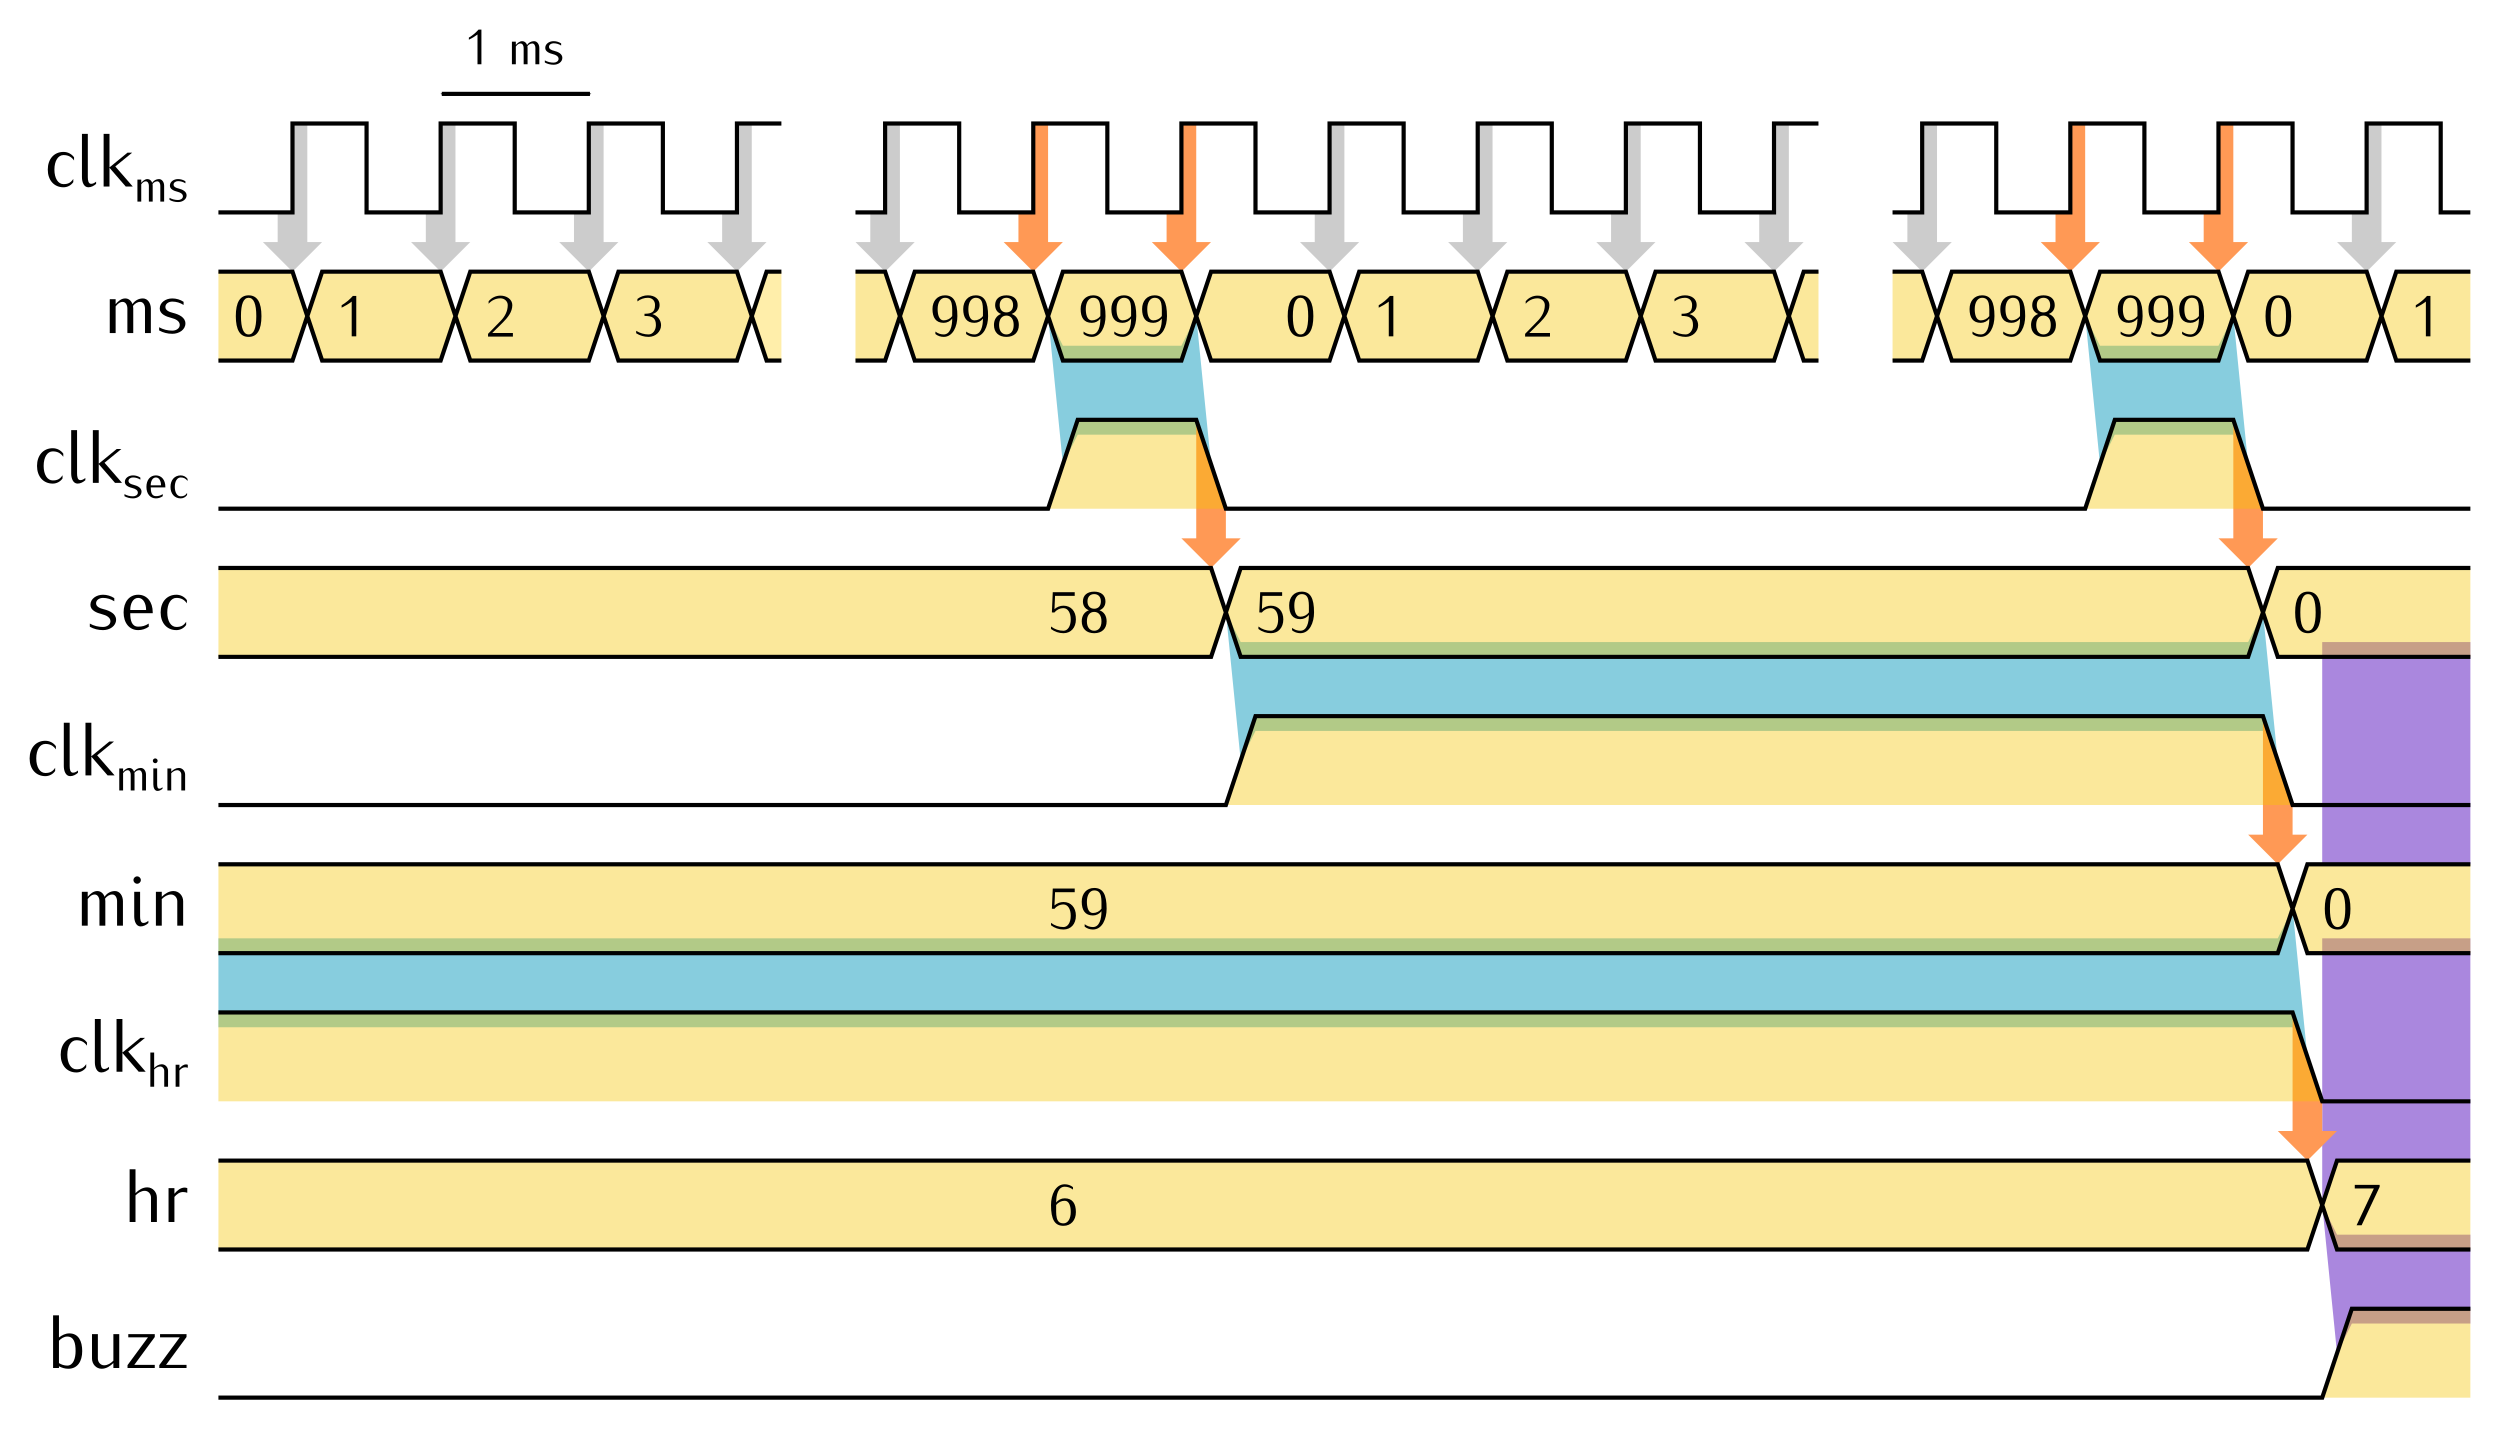 <?xml version="1.0" encoding="UTF-8" standalone="no"?>
<!-- Created with Inkscape (http://www.inkscape.org/) -->

<svg
   width="168.742mm"
   height="96.478mm"
   viewBox="0 0 597.906 341.851"
   id="svg10331"
   version="1.1"
   xmlns="http://www.w3.org/2000/svg"
   xmlns:svg="http://www.w3.org/2000/svg"
   xmlns:rdf="http://www.w3.org/1999/02/22-rdf-syntax-ns#"
   xmlns:cc="http://creativecommons.org/ns#"
   xmlns:dc="http://purl.org/dc/elements/1.1/">
  <defs
     id="defs10333">
    <marker
       style="overflow:visible"
       id="marker10185-38"
       refX="0"
       refY="0"
       orient="auto">
      <path
         transform="matrix(0.4,0,0,0.4,4,0)"
         style="fill-rule:evenodd;stroke:#000000;stroke-width:1pt;marker-start:none"
         d="M 0,0 5,-5 -12.5,0 5,5 Z"
         id="path10187-62" />
    </marker>
    <marker
       orient="auto"
       refY="0"
       refX="0"
       id="marker9715"
       style="overflow:visible">
      <path
         id="path9717"
         d="M 0,0 5,-5 -12.5,0 5,5 Z"
         style="fill-rule:evenodd;stroke:#000000;stroke-width:1pt;marker-start:none"
         transform="matrix(-0.4,0,0,-0.4,-4,0)" />
    </marker>
  </defs>
  <g
     id="layer1"
     transform="translate(-54.062,-80.303)">
    <g
       style="display:inline"
       transform="translate(-1984.252,7316.929)"
       id="g87252">
      <path
         style="fill:#87cdde;fill-opacity:1;stroke:none"
         d="m 2090.551,-7012.205 h 492.52 l 3.543,-7.087 3.543,35.433 -3.543,-7.087 h -496.063 z"
         id="path8375" />
      <path
         id="path8373"
         d="m 2335.039,-7083.071 h 240.945 l 3.543,-7.087 3.543,35.433 -3.543,-7.087 h -240.945 l -3.543,7.087 -3.543,-35.433 z"
         style="fill:#87cdde;fill-opacity:1;stroke:none" />
      <path
         id="path8371"
         d="m 2540.551,-7153.937 h 28.346 l 3.543,-7.087 3.543,35.433 -3.543,-7.087 h -28.346 l -3.543,7.087 -3.543,-35.433 z"
         style="fill:#87cdde;fill-opacity:1;stroke:none" />
      <path
         style="fill:#87cdde;fill-opacity:1;stroke:none"
         d="m 2292.52,-7153.937 h 28.346 l 3.543,-7.087 3.543,35.433 -3.543,-7.087 h -28.346 l -3.543,7.087 -3.543,-35.433 z"
         id="path39521" />
      <path
         style="fill:#aa87de;fill-opacity:1;stroke:none"
         d="m 2629.134,-7083.071 h -35.433 v 53.15 h 35.433 z"
         id="path8383" />
      <path
         id="path8381"
         d="m 2629.134,-7012.205 h -35.433 v 63.779 l 3.543,-10.63 31.89,1e-4 z"
         style="fill:#aa87de;fill-opacity:1;stroke:none" />
      <path
         id="path8369"
         d="m 2604.331,-7207.087 3.543,-1e-4 v 28.346 h 3.543 l -7.087,7.087 -7.087,-7.087 h 3.543 v -7.035 l 3.543,-0.051 z"
         style="fill:#cccccc;fill-opacity:1;stroke:none" />
      <path
         style="fill:#cccccc;fill-opacity:1;stroke:none"
         d="m 2356.299,-7207.087 3.543,-1e-4 v 28.346 h 3.543 l -7.087,7.087 -7.087,-7.087 h 3.543 v -7.035 l 3.543,-0.051 z"
         id="path8359" />
      <path
         id="path8361"
         d="m 2391.732,-7207.087 3.543,-1e-4 v 28.346 h 3.543 l -7.087,7.087 -7.087,-7.087 h 3.543 v -7.035 l 3.543,-0.051 z"
         style="fill:#cccccc;fill-opacity:1;stroke:none" />
      <path
         style="fill:#cccccc;fill-opacity:1;stroke:none"
         d="m 2427.166,-7207.087 3.543,-1e-4 v 28.346 h 3.543 l -7.087,7.087 -7.087,-7.087 h 3.543 v -7.035 l 3.543,-0.051 z"
         id="path8363" />
      <path
         id="path8365"
         d="m 2462.599,-7207.087 3.543,-1e-4 v 28.346 h 3.543 l -7.087,7.087 -7.087,-7.087 h 3.543 v -7.035 l 3.543,-0.051 z"
         style="fill:#cccccc;fill-opacity:1;stroke:none" />
      <path
         style="fill:#cccccc;fill-opacity:1;stroke:none"
         d="m 2498.032,-7207.087 3.543,-1e-4 v 28.346 h 3.543 l -7.087,7.087 -7.087,-7.087 h 3.543 v -7.035 l 3.543,-0.051 z"
         id="path8367" />
      <path
         id="path8349"
         d="m 2108.268,-7207.087 3.543,-1e-4 v 28.346 h 3.543 l -7.087,7.087 -7.087,-7.087 h 3.543 v -7.035 l 3.543,-0.051 z"
         style="fill:#cccccc;fill-opacity:1;stroke:none" />
      <path
         style="fill:#cccccc;fill-opacity:1;stroke:none"
         d="m 2143.701,-7207.087 3.543,-1e-4 v 28.346 h 3.543 l -7.087,7.087 -7.087,-7.087 h 3.543 v -7.035 l 3.543,-0.051 z"
         id="path8351" />
      <path
         id="path8353"
         d="m 2179.134,-7207.087 3.543,-1e-4 v 28.346 h 3.543 l -7.087,7.087 -7.087,-7.087 h 3.543 v -7.035 l 3.543,-0.051 z"
         style="fill:#cccccc;fill-opacity:1;stroke:none" />
      <path
         style="fill:#cccccc;fill-opacity:1;stroke:none"
         d="m 2214.567,-7207.087 3.543,-1e-4 v 28.346 h 3.543 l -7.087,7.087 -7.087,-7.087 h 3.543 v -7.035 l 3.543,-0.051 z"
         id="path8355" />
      <path
         id="path8357"
         d="m 2250,-7207.087 3.543,-1e-4 v 28.346 h 3.543 l -7.087,7.087 -7.087,-7.087 h 3.543 v -7.035 l 3.543,-0.051 z"
         style="fill:#cccccc;fill-opacity:1;stroke:none" />
      <path
         style="fill:#ff9955;fill-opacity:1;stroke:none"
         d="m 2568.898,-7207.087 3.543,-1e-4 v 28.346 h 3.543 l -7.087,7.087 -7.087,-7.087 h 3.543 v -7.035 l 3.543,-0.051 z"
         id="path8345" />
      <path
         id="path8347"
         d="m 2533.465,-7207.087 3.543,-1e-4 v 28.346 h 3.543 l -7.087,7.087 -7.087,-7.087 h 3.543 v -7.035 l 3.543,-0.051 z"
         style="fill:#ff9955;fill-opacity:1;stroke:none" />
      <path
         id="path8343"
         d="m 2320.866,-7207.087 3.543,-1e-4 v 28.346 h 3.543 l -7.087,7.087 -7.087,-7.087 h 3.543 v -7.035 l 3.543,-0.051 z"
         style="fill:#ff9955;fill-opacity:1;stroke:none" />
      <path
         style="fill:#aa87de;fill-opacity:1;stroke:none"
         d="m 2629.134,-6941.339 h -31.89 l -3.543,-7.087 3.543,35.433 3.543,-7.087 h 28.346 z"
         id="path8271" />
      <path
         id="path39545"
         d="m 2586.614,-6994.488 7.087,21.26 v 7.087 h 3.543 l -7.087,7.087 -7.087,-7.087 h 3.543 z"
         style="fill:#ff9955;fill-opacity:1;stroke:none" />
      <path
         style="fill:#ff9955;fill-opacity:1;stroke:none"
         d="m 2579.528,-7065.354 7.087,21.26 v 7.087 h 3.543 l -7.087,7.087 -7.087,-7.087 h 3.543 z"
         id="path39513" />
      <path
         id="path39535"
         d="m 2572.441,-7136.221 7.087,21.26 v 7.087 h 3.543 l -7.087,7.087 -7.087,-7.087 h 3.543 z"
         style="fill:#ff9955;fill-opacity:1;stroke:none" />
      <path
         style="fill:#ff9955;fill-opacity:1;stroke:none"
         d="m 2324.41,-7136.221 7.087,21.26 v 7.087 h 3.543 l -7.087,7.087 -7.087,-7.087 h 3.543 z"
         id="path48950" />
      <path
         style="fill:#ff9955;fill-opacity:1;stroke:none"
         d="m 2285.433,-7207.087 3.543,-1e-4 v 28.346 h 3.543 l -7.087,7.087 -7.087,-7.087 h 3.543 v -7.035 l 3.543,-0.051 z"
         id="path39523" />
      <path
         id="path87682"
         d="m 2090.551,-7044.095 h 240.945 l 7.087,-21.26 h 240.945 l 7.087,21.26 h 42.52"
         style="fill:#f5c500;fill-opacity:0.392;stroke:#000000;stroke-width:1px;stroke-linecap:butt;stroke-linejoin:miter;stroke-opacity:1" />
      <path
         id="path87766"
         d="m 2090.551,-6959.055 h 499.606 l 3.543,10.63 -3.543,10.63 h -499.606 l 1e-4,-10.63 z"
         style="fill:#f5c500;fill-opacity:0.392;stroke:none" />
      <path
         id="path87744"
         d="m 2090.551,-6994.488 h 496.063 l 3.543,10.63 3.543,10.63 h -503.15 l 1e-4,-10.63 z"
         style="fill:#f5c500;fill-opacity:0.392;stroke:none" />
      <path
         style="fill:#f5c500;fill-opacity:0.392;stroke:#000000;stroke-width:1px;stroke-linecap:butt;stroke-linejoin:miter;stroke-opacity:1"
         d="m 2090.551,-7114.961 h 198.425 l 7.087,-21.26 h 28.346 l 7.087,21.26 c 0,0 205.512,0 205.512,0 l 7.087,-21.26 h 28.346 l 7.087,21.26 h 49.606"
         id="path87123" />
      <path
         style="fill:#f5c500;fill-opacity:0.392;stroke:none"
         d="m 2090.551,-7100.787 h 237.402 l 3.543,10.63 -3.543,10.63 h -237.402 l 10e-5,-10.63 z"
         id="path87246" />
      <path
         id="path87248"
         d="m 2335.039,-7100.787 h 240.945 l 3.543,10.63 -3.543,10.63 h -240.945 l -3.543,-10.63 z"
         style="fill:#f5c500;fill-opacity:0.392;stroke:none" />
      <path
         style="fill:#f5c500;fill-opacity:0.392;stroke:none"
         d="m 2583.071,-7100.787 h 46.063 v 10.63 10.63 h -46.063 l -3.543,-10.63 z"
         id="path87250" />
      <path
         style="fill:#f5c500;fill-opacity:0.392;stroke:none"
         d="m 2090.551,2405.905 h 17.716 l 3.543,10.63 -3.543,10.63 h -17.716 v -10.63 z"
         id="path87210"
         transform="translate(0,-9577.559)" />
      <path
         id="path87212"
         d="m 2115.354,-7171.654 h 28.346 l 3.543,10.63 -3.543,10.63 h -28.346 l -3.543,-10.63 z"
         style="fill:#f5c500;fill-opacity:0.392;stroke:none" />
      <path
         style="fill:#f5c500;fill-opacity:0.392;stroke:none"
         d="m 2150.787,-7171.654 h 28.346 l 3.543,10.63 -3.543,10.63 h -28.346 l -3.543,-10.63 z"
         id="path87214" />
      <path
         id="path87216"
         d="m 2186.22,-7171.654 h 28.346 l 3.543,10.63 -3.543,10.63 h -28.346 l -3.543,-10.63 z"
         style="fill:#f5c500;fill-opacity:0.392;stroke:none" />
      <path
         style="fill:#f5c500;fill-opacity:0.392;stroke:none"
         d="M 2242.913,-7171.654 H 2250 l 3.543,10.63 -3.543,10.63 h -7.087 v -10.63 z"
         id="path87242" />
      <path
         id="path87244"
         d="m 2225.197,-7171.654 h -3.543 l -3.543,10.63 3.543,10.63 h 3.543 v -10.63 z"
         style="fill:#ffeeaa;stroke:none" />
      <path
         style="fill:#f5c500;fill-opacity:0.392;stroke:none"
         d="m 2257.087,-7171.654 h 28.346 l 3.543,10.63 -3.543,10.63 h -28.346 l -3.543,-10.63 z"
         id="path87218" />
      <path
         id="path87220"
         d="m 2292.52,-7171.654 h 28.346 l 3.543,10.63 -3.543,10.63 h -28.346 l -3.543,-10.63 z"
         style="fill:#f5c500;fill-opacity:0.392;stroke:none" />
      <path
         id="path87222"
         d="m 2327.953,-7171.654 h 28.346 l 3.543,10.63 -3.543,10.63 h -28.346 l -3.543,-10.63 z"
         style="fill:#f5c500;fill-opacity:0.392;stroke:none" />
      <path
         style="fill:#f5c500;fill-opacity:0.392;stroke:none"
         d="m 2363.386,-7171.654 h 28.346 l 3.543,10.63 -3.543,10.63 h -28.346 l -3.543,-10.63 z"
         id="path87224" />
      <path
         style="fill:#f5c500;fill-opacity:0.392;stroke:none"
         d="m 2398.819,-7171.654 h 28.346 l 3.543,10.63 -3.543,10.63 h -28.346 l -3.543,-10.63 z"
         id="path87226" />
      <path
         id="path87228"
         d="m 2434.252,-7171.654 h 28.346 l 3.543,10.63 -3.543,10.63 h -28.346 l -3.543,-10.63 z"
         style="fill:#f5c500;fill-opacity:0.392;stroke:none" />
      <path
         style="fill:#f5c500;fill-opacity:0.392;stroke:none"
         d="m 2490.945,-7171.654 h 7.087 l 3.543,10.63 -3.543,10.63 h -7.087 v -10.63 z"
         id="path87238" />
      <path
         id="path87240"
         d="m 2473.228,-7171.654 h -3.543 l -3.543,10.63 3.543,10.63 h 3.543 v -10.63 z"
         style="fill:#f5c500;fill-opacity:0.392;stroke:none" />
      <path
         id="path87230"
         d="m 2505.118,-7171.654 h 28.346 l 3.543,10.63 -3.543,10.63 h -28.346 l -3.543,-10.63 z"
         style="fill:#f5c500;fill-opacity:0.392;stroke:none" />
      <path
         style="fill:#f5c500;fill-opacity:0.392;stroke:none"
         d="m 2540.551,-7171.654 h 28.346 l 3.543,10.63 -3.543,10.63 h -28.346 l -3.543,-10.63 z"
         id="path87232" />
      <path
         style="fill:#f5c500;fill-opacity:0.392;stroke:none"
         d="m 2575.984,-7171.654 h 28.346 l 3.543,10.63 -3.543,10.63 h -28.346 l -3.543,-10.63 z"
         id="path87234" />
      <path
         id="path87236"
         d="m 2611.417,-7171.654 h 17.717 l -10e-5,10.63 10e-5,10.63 h -17.717 l -3.543,-10.63 z"
         style="fill:#f5c500;fill-opacity:0.392;stroke:none" />
      <path
         d="m 2090.551,-7185.827 h 17.716 v -21.26 h 17.716 v 21.26 h 17.717 v -21.26 h 17.716 v 21.26 h 17.716 v -21.26 h 17.716 v 21.26 h 17.717 v -21.26 h 10.63 m 17.716,21.26 H 2250 v -21.26 h 17.716 v 21.26 h 17.717 v -21.26 h 17.716 v 21.26 h 17.716 v -21.26 h 17.716 v 21.26 h 17.717 v -21.26 h 17.716 l 1e-4,21.26 h 17.716 v -21.26 h 17.716 v 21.26 h 17.717 v -21.26 h 17.716 v 21.26 h 17.716 v -21.26 h 10.63 m 17.717,21.26 h 7.087 v -21.26 h 17.716 l 10e-5,21.26 h 17.716 v -21.26 h 17.716 v 21.26 h 17.717 v -21.26 h 17.716 v 21.26 h 17.716 v -21.26 h 17.716 v 21.26 h 7.087"
         style="fill:none;stroke:#000000;stroke-width:1px;stroke-linecap:butt;stroke-linejoin:miter;stroke-opacity:1"
         id="path70748" />
      <g
         aria-label="clkms"
         id="text70764"
         style="line-height:0%;font-family:Iwona;-inkscape-font-specification:Iwona;text-align:end;letter-spacing:0px;word-spacing:0px;text-anchor:end">
        <path
           d="m 2056.023,-7198.243 v -0.756 c -0.576,-0.81 -1.512,-1.296 -2.52,-1.296 -2.25,0 -3.762,1.692 -3.762,4.23 0,2.538 1.512,4.23 3.762,4.23 0.936,0 1.818,-0.468 2.34,-1.242 v -0.756 c -0.612,0.918 -1.242,1.242 -2.34,1.242 -1.296,0 -2.178,-1.386 -2.178,-3.474 0,-2.088 0.882,-3.474 2.178,-3.474 1.116,0 1.872,0.396 2.52,1.296 z"
           style="font-size:18px;line-height:1.25"
           id="path142" />
        <path
           d="m 2061.298,-7192.645 v -0.54 c -0.342,0.288 -0.738,0.522 -1.188,0.522 -0.666,0 -0.792,-0.828 -0.792,-1.602 v -10.35 h -1.404 v 10.35 c 0,1.206 0.468,2.43 1.53,2.43 0.684,0 1.332,-0.342 1.854,-0.81 z"
           style="font-size:18px;line-height:1.25"
           id="path144" />
        <path
           d="m 2070.064,-7192.015 -4.176,-4.806 4.032,-3.294 h -1.116 l -4.302,3.528 v -8.028 h -1.404 v 12.6 h 1.404 v -4.482 l 3.888,4.482 z"
           style="font-size:18px;line-height:1.25"
           id="path146" />
        <path
           d="m 2077.568,-7188.415 v -3.803 c 0,-0.819 -0.48,-1.579 -1.24,-1.579 -0.655,0 -1.264,0.339 -1.615,0.889 -0.187,-0.515 -0.585,-0.889 -1.123,-0.889 -0.608,0 -1.1,0.421 -1.498,0.889 v -0.772 h -0.913 v 5.265 h 0.913 v -4.142 c 0.281,-0.363 0.632,-0.702 1.088,-0.702 0.48,0 0.737,0.515 0.737,1.041 v 3.803 h 0.913 v -3.803 c 0,-0.14 -0.012,-0.269 -0.035,-0.409 0.281,-0.363 0.667,-0.632 1.123,-0.632 0.48,0 0.737,0.515 0.737,1.041 v 3.803 z"
           style="font-size:65.001%;baseline-shift:sub"
           id="path148" />
        <path
           d="m 2082.938,-7189.913 c 0,-0.924 -0.983,-1.404 -1.942,-1.638 -0.562,-0.14 -1.17,-0.374 -1.17,-0.924 0,-0.503 0.515,-0.831 1.076,-0.831 0.62,0 1.24,0.187 1.755,0.526 v -0.491 c -0.515,-0.339 -1.135,-0.526 -1.755,-0.526 -1.018,0 -1.954,0.62 -1.954,1.568 0,0.854 0.948,1.252 1.849,1.474 0.62,0.152 1.264,0.48 1.264,1.076 0,0.55 -0.562,0.889 -1.158,0.889 -0.725,0 -1.427,-0.175 -2.048,-0.526 v 0.491 c 0.62,0.351 1.322,0.526 2.048,0.526 1.053,0 2.036,-0.632 2.036,-1.615 z"
           style="font-size:65.001%;baseline-shift:sub"
           id="path150" />
      </g>
      <g
         aria-label="ms"
         id="text70772"
         style="line-height:0%;font-family:Iwona;-inkscape-font-specification:Iwona;text-align:end;letter-spacing:0px;word-spacing:0px;text-anchor:end">
        <path
           d="m 2074.393,-7156.974 v -5.85 c 0,-1.26 -0.738,-2.43 -1.908,-2.43 -1.008,0 -1.944,0.522 -2.484,1.368 -0.288,-0.792 -0.9,-1.368 -1.728,-1.368 -0.936,0 -1.692,0.648 -2.304,1.368 v -1.188 h -1.404 v 8.1 h 1.404 v -6.372 c 0.432,-0.558 0.972,-1.08 1.674,-1.08 0.738,0 1.134,0.792 1.134,1.602 v 5.85 h 1.404 v -5.85 c 0,-0.216 -0.018,-0.414 -0.054,-0.63 0.432,-0.558 1.026,-0.972 1.728,-0.972 0.738,0 1.134,0.792 1.134,1.602 v 5.85 z"
           style="font-size:18px;line-height:1.25"
           id="path153" />
        <path
           d="m 2082.655,-7159.278 c 0,-1.422 -1.512,-2.16 -2.988,-2.52 -0.864,-0.216 -1.8,-0.576 -1.8,-1.422 0,-0.774 0.792,-1.278 1.656,-1.278 0.954,0 1.908,0.288 2.7,0.81 v -0.756 c -0.792,-0.522 -1.746,-0.81 -2.7,-0.81 -1.566,0 -3.006,0.954 -3.006,2.412 0,1.314 1.458,1.926 2.844,2.268 0.954,0.234 1.944,0.738 1.944,1.656 0,0.846 -0.864,1.368 -1.782,1.368 -1.116,0 -2.196,-0.27 -3.15,-0.81 v 0.756 c 0.954,0.54 2.034,0.81 3.15,0.81 1.62,0 3.132,-0.972 3.132,-2.484 z"
           style="font-size:18px;line-height:1.25"
           id="path155" />
      </g>
      <g
         aria-label="0"
         id="text70778"
         style="line-height:0%;font-family:Iwona;-inkscape-font-specification:Iwona;letter-spacing:0px;word-spacing:0px">
        <path
           d="m 2100.843,-7161.024 c 0,-3.318 -1.022,-4.97 -3.066,-4.97 -2.044,0 -3.066,1.652 -3.066,4.97 0,3.318 1.022,4.97 3.066,4.97 2.044,0 3.066,-1.652 3.066,-4.97 z m -1.232,0 c 0,2.926 -0.616,4.382 -1.834,4.382 -1.218,0 -1.834,-1.456 -1.834,-4.382 0,-2.926 0.616,-4.382 1.834,-4.382 1.218,0 1.834,1.456 1.834,4.382 z"
           style="font-size:14px;line-height:1.25"
           id="path158" />
      </g>
      <g
         aria-label="1"
         id="text70782"
         style="line-height:0%;font-family:Iwona;-inkscape-font-specification:Iwona;letter-spacing:0px;word-spacing:0px">
        <path
           d="m 2123.518,-7156.194 v -9.66 h -0.812 c -0.77,0.882 -1.68,1.638 -2.688,2.226 v 0.588 c 0.854,-0.406 1.652,-0.882 2.408,-1.456 v 8.302 z"
           style="font-size:14px;line-height:1.25"
           id="path161" />
      </g>
      <g
         aria-label="3"
         id="text70786"
         style="line-height:0%;font-family:Iwona;-inkscape-font-specification:Iwona;letter-spacing:0px;word-spacing:0px">
        <path
           d="m 2196.414,-7158.854 c 0,-1.232 -0.868,-2.296 -2.072,-2.66 1.064,-0.308 1.722,-1.106 1.722,-2.17 0,-1.386 -1.12,-2.31 -2.8,-2.31 -0.91,0 -1.792,0.308 -2.506,0.868 v 0.588 c 0.714,-0.56 1.596,-0.868 2.506,-0.868 1.022,0 1.708,0.686 1.708,1.722 0,1.666 -0.77,2.1 -2.52,2.1 v 0.518 c 1.89,0 2.73,0.448 2.73,2.212 0,1.218 -0.784,2.212 -1.736,2.212 -1.064,0 -2.1,-0.308 -2.982,-0.868 v 0.588 c 0.882,0.56 1.918,0.868 2.982,0.868 1.624,0 2.968,-1.26 2.968,-2.8 z"
           style="font-size:14px;line-height:1.25"
           id="path164" />
      </g>
      <g
         aria-label="2"
         id="text70790"
         style="line-height:0%;font-family:Iwona;-inkscape-font-specification:Iwona;letter-spacing:0px;word-spacing:0px">
        <path
           d="m 2160.981,-7156.123 v -0.868 h -4.942 l 2.576,-2.548 c 1.148,-1.148 2.226,-2.492 2.226,-4.116 0,-1.372 -1.358,-2.268 -2.828,-2.268 -1.106,0 -2.156,0.504 -2.842,1.358 v 0.588 c 0.714,-0.826 1.75,-1.302 2.842,-1.302 0.938,0 1.736,0.7 1.736,1.624 0,1.386 -0.644,2.674 -1.596,3.668 l -3.122,3.206 v 0.658 z"
           style="font-size:14px;line-height:1.25"
           id="path167" />
      </g>
      <g
         aria-label="998"
         id="text70798"
         style="line-height:0%;font-family:Iwona;-inkscape-font-specification:Iwona;letter-spacing:0px;word-spacing:0px">
        <path
           d="m 2267.28,-7161.024 c 0,-3.472 -0.896,-4.97 -2.968,-4.97 -1.792,0 -2.982,1.316 -2.982,3.29 0,2.016 0.798,3.29 2.674,3.29 0.812,0 1.568,-0.378 2.044,-1.022 0,1.834 -0.462,3.794 -2.044,3.794 -0.714,0 -1.414,-0.238 -1.974,-0.686 v 0.588 c 0.56,0.448 1.26,0.686 1.974,0.686 2.198,0 3.276,-2.492 3.276,-4.97 z m -1.232,0 c -0.476,0.644 -1.232,1.022 -2.044,1.022 -1.12,0 -1.442,-1.4 -1.442,-2.702 0,-1.624 0.7,-2.702 1.75,-2.702 1.946,0 1.736,2.114 1.736,4.382 z"
           style="font-size:14px;line-height:1.25"
           id="path170" />
        <path
           d="m 2274.63,-7161.024 c 0,-3.472 -0.896,-4.97 -2.968,-4.97 -1.792,0 -2.982,1.316 -2.982,3.29 0,2.016 0.798,3.29 2.674,3.29 0.812,0 1.568,-0.378 2.044,-1.022 0,1.834 -0.462,3.794 -2.044,3.794 -0.714,0 -1.414,-0.238 -1.974,-0.686 v 0.588 c 0.56,0.448 1.26,0.686 1.974,0.686 2.198,0 3.276,-2.492 3.276,-4.97 z m -1.232,0 c -0.476,0.644 -1.232,1.022 -2.044,1.022 -1.12,0 -1.442,-1.4 -1.442,-2.702 0,-1.624 0.7,-2.702 1.75,-2.702 1.946,0 1.736,2.114 1.736,4.382 z"
           style="font-size:14px;line-height:1.25"
           id="path172" />
        <path
           d="m 2281.98,-7158.896 c 0,-1.316 -0.63,-2.254 -1.708,-2.646 0.91,-0.336 1.428,-1.092 1.428,-2.114 0,-1.456 -1.022,-2.338 -2.688,-2.338 -1.68,0 -2.702,0.882 -2.702,2.338 0,1.022 0.518,1.778 1.428,2.114 -1.078,0.392 -1.708,1.33 -1.708,2.646 0,1.764 1.134,2.842 2.982,2.842 1.834,0 2.968,-1.078 2.968,-2.842 z m -1.372,-4.76 c 0,1.078 -0.616,1.75 -1.596,1.75 -0.994,0 -1.61,-0.672 -1.61,-1.75 0,-1.092 0.616,-1.75 1.61,-1.75 0.98,0 1.596,0.658 1.596,1.75 z m 0.14,4.76 c 0,1.4 -0.658,2.254 -1.736,2.254 -1.092,0 -1.75,-0.854 -1.75,-2.254 0,-1.4 0.658,-2.254 1.75,-2.254 1.078,0 1.736,0.854 1.736,2.254 z"
           style="font-size:14px;line-height:1.25"
           id="path174" />
      </g>
      <g
         aria-label="999"
         id="text70806"
         style="line-height:0%;font-family:Iwona;-inkscape-font-specification:Iwona;letter-spacing:0px;word-spacing:0px">
        <path
           d="m 2302.713,-7161.024 c 0,-3.472 -0.896,-4.97 -2.968,-4.97 -1.792,0 -2.982,1.316 -2.982,3.29 0,2.016 0.798,3.29 2.674,3.29 0.812,0 1.568,-0.378 2.044,-1.022 0,1.834 -0.462,3.794 -2.044,3.794 -0.714,0 -1.414,-0.238 -1.974,-0.686 v 0.588 c 0.56,0.448 1.26,0.686 1.974,0.686 2.198,0 3.276,-2.492 3.276,-4.97 z m -1.232,0 c -0.476,0.644 -1.232,1.022 -2.044,1.022 -1.12,0 -1.442,-1.4 -1.442,-2.702 0,-1.624 0.7,-2.702 1.75,-2.702 1.946,0 1.736,2.114 1.736,4.382 z"
           style="font-size:14px;line-height:1.25"
           id="path177" />
        <path
           d="m 2310.063,-7161.024 c 0,-3.472 -0.896,-4.97 -2.968,-4.97 -1.792,0 -2.982,1.316 -2.982,3.29 0,2.016 0.798,3.29 2.674,3.29 0.812,0 1.568,-0.378 2.044,-1.022 0,1.834 -0.462,3.794 -2.044,3.794 -0.714,0 -1.414,-0.238 -1.974,-0.686 v 0.588 c 0.56,0.448 1.26,0.686 1.974,0.686 2.198,0 3.276,-2.492 3.276,-4.97 z m -1.232,0 c -0.476,0.644 -1.232,1.022 -2.044,1.022 -1.12,0 -1.442,-1.4 -1.442,-2.702 0,-1.624 0.7,-2.702 1.75,-2.702 1.946,0 1.736,2.114 1.736,4.382 z"
           style="font-size:14px;line-height:1.25"
           id="path179" />
        <path
           d="m 2317.413,-7161.024 c 0,-3.472 -0.896,-4.97 -2.968,-4.97 -1.792,0 -2.982,1.316 -2.982,3.29 0,2.016 0.798,3.29 2.674,3.29 0.812,0 1.568,-0.378 2.044,-1.022 0,1.834 -0.462,3.794 -2.044,3.794 -0.714,0 -1.414,-0.238 -1.974,-0.686 v 0.588 c 0.56,0.448 1.26,0.686 1.974,0.686 2.198,0 3.276,-2.492 3.276,-4.97 z m -1.232,0 c -0.476,0.644 -1.232,1.022 -2.044,1.022 -1.12,0 -1.442,-1.4 -1.442,-2.702 0,-1.624 0.7,-2.702 1.75,-2.702 1.946,0 1.736,2.114 1.736,4.382 z"
           style="font-size:14px;line-height:1.25"
           id="path181" />
      </g>
      <g
         aria-label="1"
         id="text70810"
         style="line-height:0%;font-family:Iwona;-inkscape-font-specification:Iwona;letter-spacing:0px;word-spacing:0px">
        <path
           d="m 2371.549,-7156.194 v -9.66 h -0.812 c -0.77,0.882 -1.68,1.638 -2.688,2.226 v 0.588 c 0.854,-0.406 1.652,-0.882 2.408,-1.456 v 8.302 z"
           style="font-size:14px;line-height:1.25"
           id="path184" />
      </g>
      <g
         aria-label="0"
         id="text70814"
         style="line-height:0%;font-family:Iwona;-inkscape-font-specification:Iwona;letter-spacing:0px;word-spacing:0px">
        <path
           d="m 2352.417,-7161.024 c 0,-3.318 -1.022,-4.97 -3.066,-4.97 -2.044,0 -3.066,1.652 -3.066,4.97 0,3.318 1.022,4.97 3.066,4.97 2.044,0 3.066,-1.652 3.066,-4.97 z m -1.232,0 c 0,2.926 -0.616,4.382 -1.834,4.382 -1.218,0 -1.834,-1.456 -1.834,-4.382 0,-2.926 0.616,-4.382 1.834,-4.382 1.218,0 1.834,1.456 1.834,4.382 z"
           style="font-size:14px;line-height:1.25"
           id="path187" />
      </g>
      <g
         aria-label="2"
         id="text70818"
         style="line-height:0%;font-family:Iwona;-inkscape-font-specification:Iwona;letter-spacing:0px;word-spacing:0px">
        <path
           d="m 2409.012,-7156.123 v -0.868 h -4.942 l 2.576,-2.548 c 1.148,-1.148 2.226,-2.492 2.226,-4.116 0,-1.372 -1.358,-2.268 -2.828,-2.268 -1.106,0 -2.156,0.504 -2.842,1.358 v 0.588 c 0.714,-0.826 1.75,-1.302 2.842,-1.302 0.938,0 1.736,0.7 1.736,1.624 0,1.386 -0.644,2.674 -1.596,3.668 l -3.122,3.206 v 0.658 z"
           style="font-size:14px;line-height:1.25"
           id="path190" />
      </g>
      <g
         aria-label="3"
         id="text70826"
         style="line-height:0%;font-family:Iwona;-inkscape-font-specification:Iwona;letter-spacing:0px;word-spacing:0px">
        <path
           d="m 2444.446,-7158.854 c 0,-1.232 -0.868,-2.296 -2.072,-2.66 1.064,-0.308 1.722,-1.106 1.722,-2.17 0,-1.386 -1.12,-2.31 -2.8,-2.31 -0.91,0 -1.792,0.308 -2.506,0.868 v 0.588 c 0.714,-0.56 1.596,-0.868 2.506,-0.868 1.022,0 1.708,0.686 1.708,1.722 0,1.666 -0.77,2.1 -2.52,2.1 v 0.518 c 1.89,0 2.73,0.448 2.73,2.212 0,1.218 -0.784,2.212 -1.736,2.212 -1.064,0 -2.1,-0.308 -2.982,-0.868 v 0.588 c 0.882,0.56 1.918,0.868 2.982,0.868 1.624,0 2.968,-1.26 2.968,-2.8 z"
           style="font-size:14px;line-height:1.25"
           id="path193" />
      </g>
      <g
         aria-label="998"
         id="text70830"
         style="line-height:0%;font-family:Iwona;-inkscape-font-specification:Iwona;letter-spacing:0px;word-spacing:0px">
        <path
           d="m 2515.312,-7161.024 c 0,-3.472 -0.896,-4.97 -2.968,-4.97 -1.792,0 -2.982,1.316 -2.982,3.29 0,2.016 0.798,3.29 2.674,3.29 0.812,0 1.568,-0.378 2.044,-1.022 0,1.834 -0.462,3.794 -2.044,3.794 -0.714,0 -1.414,-0.238 -1.974,-0.686 v 0.588 c 0.56,0.448 1.26,0.686 1.974,0.686 2.198,0 3.276,-2.492 3.276,-4.97 z m -1.232,0 c -0.476,0.644 -1.232,1.022 -2.044,1.022 -1.12,0 -1.442,-1.4 -1.442,-2.702 0,-1.624 0.7,-2.702 1.75,-2.702 1.946,0 1.736,2.114 1.736,4.382 z"
           style="font-size:14px;line-height:1.25"
           id="path196" />
        <path
           d="m 2522.662,-7161.024 c 0,-3.472 -0.896,-4.97 -2.968,-4.97 -1.792,0 -2.982,1.316 -2.982,3.29 0,2.016 0.798,3.29 2.674,3.29 0.812,0 1.568,-0.378 2.044,-1.022 0,1.834 -0.462,3.794 -2.044,3.794 -0.714,0 -1.414,-0.238 -1.974,-0.686 v 0.588 c 0.56,0.448 1.26,0.686 1.974,0.686 2.198,0 3.276,-2.492 3.276,-4.97 z m -1.232,0 c -0.476,0.644 -1.232,1.022 -2.044,1.022 -1.12,0 -1.442,-1.4 -1.442,-2.702 0,-1.624 0.7,-2.702 1.75,-2.702 1.946,0 1.736,2.114 1.736,4.382 z"
           style="font-size:14px;line-height:1.25"
           id="path198" />
        <path
           d="m 2530.012,-7158.896 c 0,-1.316 -0.63,-2.254 -1.708,-2.646 0.91,-0.336 1.428,-1.092 1.428,-2.114 0,-1.456 -1.022,-2.338 -2.688,-2.338 -1.68,0 -2.702,0.882 -2.702,2.338 0,1.022 0.518,1.778 1.428,2.114 -1.078,0.392 -1.708,1.33 -1.708,2.646 0,1.764 1.134,2.842 2.982,2.842 1.834,0 2.968,-1.078 2.968,-2.842 z m -1.372,-4.76 c 0,1.078 -0.616,1.75 -1.596,1.75 -0.994,0 -1.61,-0.672 -1.61,-1.75 0,-1.092 0.616,-1.75 1.61,-1.75 0.98,0 1.596,0.658 1.596,1.75 z m 0.14,4.76 c 0,1.4 -0.658,2.254 -1.736,2.254 -1.092,0 -1.75,-0.854 -1.75,-2.254 0,-1.4 0.658,-2.254 1.75,-2.254 1.078,0 1.736,0.854 1.736,2.254 z"
           style="font-size:14px;line-height:1.25"
           id="path200" />
      </g>
      <g
         aria-label="0"
         id="text70834"
         style="line-height:0%;font-family:Iwona;-inkscape-font-specification:Iwona;letter-spacing:0px;word-spacing:0px">
        <path
           d="m 2586.276,-7161.024 c 0,-3.318 -1.022,-4.97 -3.066,-4.97 -2.044,0 -3.066,1.652 -3.066,4.97 0,3.318 1.022,4.97 3.066,4.97 2.044,0 3.066,-1.652 3.066,-4.97 z m -1.232,0 c 0,2.926 -0.616,4.382 -1.834,4.382 -1.218,0 -1.834,-1.456 -1.834,-4.382 0,-2.926 0.616,-4.382 1.834,-4.382 1.218,0 1.834,1.456 1.834,4.382 z"
           style="font-size:14px;line-height:1.25"
           id="path203" />
      </g>
      <g
         aria-label="999"
         id="text70838"
         style="line-height:0%;font-family:Iwona;-inkscape-font-specification:Iwona;letter-spacing:0px;word-spacing:0px">
        <path
           d="m 2550.745,-7161.024 c 0,-3.472 -0.896,-4.97 -2.968,-4.97 -1.792,0 -2.982,1.316 -2.982,3.29 0,2.016 0.798,3.29 2.674,3.29 0.812,0 1.568,-0.378 2.044,-1.022 0,1.834 -0.462,3.794 -2.044,3.794 -0.714,0 -1.414,-0.238 -1.974,-0.686 v 0.588 c 0.56,0.448 1.26,0.686 1.974,0.686 2.198,0 3.276,-2.492 3.276,-4.97 z m -1.232,0 c -0.476,0.644 -1.232,1.022 -2.044,1.022 -1.12,0 -1.442,-1.4 -1.442,-2.702 0,-1.624 0.7,-2.702 1.75,-2.702 1.946,0 1.736,2.114 1.736,4.382 z"
           style="font-size:14px;line-height:1.25"
           id="path206" />
        <path
           d="m 2558.095,-7161.024 c 0,-3.472 -0.896,-4.97 -2.968,-4.97 -1.792,0 -2.982,1.316 -2.982,3.29 0,2.016 0.798,3.29 2.674,3.29 0.812,0 1.568,-0.378 2.044,-1.022 0,1.834 -0.462,3.794 -2.044,3.794 -0.714,0 -1.414,-0.238 -1.974,-0.686 v 0.588 c 0.56,0.448 1.26,0.686 1.974,0.686 2.198,0 3.276,-2.492 3.276,-4.97 z m -1.232,0 c -0.476,0.644 -1.232,1.022 -2.044,1.022 -1.12,0 -1.442,-1.4 -1.442,-2.702 0,-1.624 0.7,-2.702 1.75,-2.702 1.946,0 1.736,2.114 1.736,4.382 z"
           style="font-size:14px;line-height:1.25"
           id="path208" />
        <path
           d="m 2565.445,-7161.024 c 0,-3.472 -0.896,-4.97 -2.968,-4.97 -1.792,0 -2.982,1.316 -2.982,3.29 0,2.016 0.798,3.29 2.674,3.29 0.812,0 1.568,-0.378 2.044,-1.022 0,1.834 -0.462,3.794 -2.044,3.794 -0.714,0 -1.414,-0.238 -1.974,-0.686 v 0.588 c 0.56,0.448 1.26,0.686 1.974,0.686 2.198,0 3.276,-2.492 3.276,-4.97 z m -1.232,0 c -0.476,0.644 -1.232,1.022 -2.044,1.022 -1.12,0 -1.442,-1.4 -1.442,-2.702 0,-1.624 0.7,-2.702 1.75,-2.702 1.946,0 1.736,2.114 1.736,4.382 z"
           style="font-size:14px;line-height:1.25"
           id="path210" />
      </g>
      <g
         aria-label="1"
         id="text70842"
         style="line-height:0%;font-family:Iwona;-inkscape-font-specification:Iwona;letter-spacing:0px;word-spacing:0px">
        <path
           d="m 2619.581,-7156.194 v -9.66 h -0.812 c -0.77,0.882 -1.68,1.638 -2.688,2.226 v 0.588 c 0.854,-0.406 1.652,-0.882 2.408,-1.456 v 8.302 z"
           style="font-size:14px;line-height:1.25"
           id="path213" />
      </g>
      <path
         id="path70846"
         style="fill:none;stroke:#000000;stroke-width:1px;stroke-linecap:butt;stroke-linejoin:miter;stroke-opacity:1"
         d="m 2090.551,-7171.654 h 17.716 l 7.087,21.26 h 28.346 l 7.087,-21.26 h 28.346 l 7.087,21.26 h 28.346 l 7.087,-21.26 h 3.543 m 17.716,0 H 2250 l 7.087,21.26 h 28.346 l 7.087,-21.26 h 28.346 l 7.087,21.26 h 28.346 l 7.087,-21.26 h 28.346 l 7.087,21.26 h 28.346 l 7.087,-21.26 h 28.346 l 7.087,21.26 h 3.543 m 17.717,0 h 7.087 l 7.087,-21.26 h 28.346 l 7.087,21.26 h 28.346 l 7.087,-21.26 h 28.346 l 7.087,21.26 h 17.716 m -538.583,0 h 17.716 l 7.087,-21.26 h 28.346 l 7.087,21.26 h 28.346 l 7.087,-21.26 h 28.346 l 7.087,21.26 h 3.543 m 17.716,0 H 2250 l 7.087,-21.26 h 28.346 l 7.087,21.26 h 28.346 l 7.087,-21.26 h 28.346 l 7.087,21.26 h 28.346 l 7.087,-21.26 h 28.346 l 7.087,21.26 h 28.346 l 7.087,-21.26 h 3.543 m 17.717,0 h 7.087 l 7.087,21.26 h 28.346 l 7.087,-21.26 h 28.346 l 7.087,21.26 h 28.346 l 7.087,-21.26 h 17.716" />
      <g
         aria-label="clksec"
         id="text87125"
         style="line-height:0%;font-family:Iwona;-inkscape-font-specification:Iwona;text-align:end;letter-spacing:0px;word-spacing:0px;text-anchor:end">
        <path
           d="m 2053.45,-7127.377 v -0.756 c -0.576,-0.81 -1.512,-1.296 -2.52,-1.296 -2.25,0 -3.762,1.692 -3.762,4.23 0,2.538 1.512,4.23 3.762,4.23 0.936,0 1.818,-0.468 2.34,-1.242 v -0.756 c -0.612,0.918 -1.242,1.242 -2.34,1.242 -1.296,0 -2.178,-1.386 -2.178,-3.474 0,-2.088 0.882,-3.474 2.178,-3.474 1.116,0 1.872,0.396 2.52,1.296 z"
           style="font-size:18px;line-height:1.25"
           id="path216" />
        <path
           d="m 2058.724,-7121.779 v -0.54 c -0.342,0.288 -0.738,0.522 -1.188,0.522 -0.666,0 -0.792,-0.828 -0.792,-1.602 v -10.35 h -1.404 v 10.35 c 0,1.206 0.468,2.43 1.53,2.43 0.684,0 1.332,-0.342 1.854,-0.81 z"
           style="font-size:18px;line-height:1.25"
           id="path218" />
        <path
           d="m 2067.489,-7121.149 -4.176,-4.806 4.032,-3.294 h -1.116 l -4.302,3.528 v -8.028 h -1.404 v 12.6 h 1.404 v -4.482 l 3.888,4.482 z"
           style="font-size:18px;line-height:1.25"
           id="path220" />
        <path
           d="m 2072.162,-7119.047 c 0,-0.924 -0.983,-1.404 -1.942,-1.638 -0.562,-0.14 -1.17,-0.374 -1.17,-0.924 0,-0.503 0.515,-0.831 1.077,-0.831 0.62,0 1.24,0.187 1.755,0.526 v -0.491 c -0.515,-0.339 -1.135,-0.526 -1.755,-0.526 -1.018,0 -1.954,0.62 -1.954,1.568 0,0.854 0.948,1.252 1.849,1.474 0.62,0.152 1.264,0.48 1.264,1.077 0,0.55 -0.562,0.889 -1.158,0.889 -0.726,0 -1.427,-0.175 -2.048,-0.526 v 0.491 c 0.62,0.351 1.322,0.526 2.048,0.526 1.053,0 2.036,-0.632 2.036,-1.615 z"
           style="font-size:65.001%;baseline-shift:sub"
           id="path222" />
        <path
           d="m 2077.86,-7120.065 v -0.117 c 0,-1.65 -0.901,-2.749 -2.258,-2.749 -1.369,0 -2.27,1.1 -2.27,2.749 0,1.65 0.901,2.75 2.27,2.75 0.585,0 1.158,-0.187 1.638,-0.526 v -0.491 c -0.55,0.351 -0.995,0.48 -1.638,0.48 -0.995,0 -1.24,-0.948 -1.24,-2.094 z m -1.03,-0.491 h -2.469 c 0,-0.936 0.398,-1.884 1.24,-1.884 0.831,0 1.228,0.948 1.228,1.884 z"
           style="font-size:65.001%;baseline-shift:sub"
           id="path224" />
        <path
           d="m 2083.172,-7121.597 v -0.491 c -0.374,-0.526 -0.983,-0.842 -1.638,-0.842 -1.462,0 -2.445,1.1 -2.445,2.749 0,1.65 0.983,2.75 2.445,2.75 0.608,0 1.182,-0.304 1.521,-0.807 v -0.491 c -0.398,0.597 -0.807,0.807 -1.521,0.807 -0.842,0 -1.416,-0.901 -1.416,-2.258 0,-1.357 0.573,-2.258 1.416,-2.258 0.725,0 1.217,0.257 1.638,0.842 z"
           style="font-size:65.001%;baseline-shift:sub"
           id="path226" />
      </g>
      <g
         aria-label="1 ms"
         id="text66093-9"
         style="line-height:0%;font-family:Iwona;-inkscape-font-specification:Sans;text-align:center;letter-spacing:0px;word-spacing:0px;text-anchor:middle;display:inline">
        <path
           d="m 2153.449,-7221.26 v -8.28 h -0.696 c -0.66,0.756 -1.44,1.404 -2.304,1.908 v 0.504 c 0.732,-0.348 1.416,-0.756 2.064,-1.248 v 7.116 z"
           style="font-size:12px;line-height:1.25"
           id="path229" />
        <path
           d="m 2167.297,-7221.26 v -3.9 c 0,-0.84 -0.492,-1.62 -1.272,-1.62 -0.672,0 -1.296,0.348 -1.656,0.912 -0.192,-0.528 -0.6,-0.912 -1.152,-0.912 -0.624,0 -1.128,0.432 -1.536,0.912 v -0.792 h -0.936 v 5.4 h 0.936 v -4.248 c 0.288,-0.372 0.648,-0.72 1.116,-0.72 0.492,0 0.756,0.528 0.756,1.068 v 3.9 h 0.936 v -3.9 c 0,-0.144 -0.012,-0.276 -0.036,-0.42 0.288,-0.372 0.684,-0.648 1.152,-0.648 0.492,0 0.756,0.528 0.756,1.068 v 3.9 z"
           style="font-size:12px;line-height:1.25"
           id="path231" />
        <path
           d="m 2172.805,-7222.796 c 0,-0.948 -1.008,-1.44 -1.992,-1.68 -0.576,-0.144 -1.2,-0.384 -1.2,-0.948 0,-0.516 0.528,-0.852 1.104,-0.852 0.636,0 1.272,0.192 1.8,0.54 v -0.504 c -0.528,-0.348 -1.164,-0.54 -1.8,-0.54 -1.044,0 -2.004,0.636 -2.004,1.608 0,0.876 0.972,1.284 1.896,1.512 0.636,0.156 1.296,0.492 1.296,1.104 0,0.564 -0.576,0.912 -1.188,0.912 -0.744,0 -1.464,-0.18 -2.1,-0.54 v 0.504 c 0.636,0.36 1.356,0.54 2.1,0.54 1.08,0 2.088,-0.648 2.088,-1.656 z"
           style="font-size:12px;line-height:1.25"
           id="path233" />
      </g>
      <path
         id="path25504-9"
         d="m 2143.976,-7214.173 h 35.433"
         style="display:inline;fill:none;stroke:#000000;stroke-width:0.999;stroke-linecap:butt;stroke-linejoin:miter;stroke-miterlimit:4;stroke-dasharray:none;stroke-opacity:1;marker-start:url(#marker10185-38);marker-end:url(#marker9715)" />
      <g
         aria-label="sec"
         id="text87181"
         style="line-height:0%;font-family:Iwona;-inkscape-font-specification:Iwona;text-align:end;letter-spacing:0px;word-spacing:0px;text-anchor:end">
        <path
           d="m 2066.077,-7088.411 c 0,-1.422 -1.512,-2.16 -2.988,-2.52 -0.864,-0.216 -1.8,-0.576 -1.8,-1.422 0,-0.774 0.792,-1.278 1.656,-1.278 0.954,0 1.908,0.288 2.7,0.81 v -0.756 c -0.792,-0.522 -1.746,-0.81 -2.7,-0.81 -1.566,0 -3.006,0.954 -3.006,2.412 0,1.314 1.458,1.926 2.844,2.268 0.954,0.234 1.944,0.738 1.944,1.656 0,0.846 -0.864,1.368 -1.782,1.368 -1.116,0 -2.196,-0.27 -3.15,-0.81 v 0.756 c 0.954,0.54 2.034,0.81 3.15,0.81 1.62,0 3.132,-0.972 3.132,-2.484 z"
           style="font-size:18px;line-height:1.25"
           id="path236" />
        <path
           d="m 2074.843,-7089.977 v -0.18 c 0,-2.538 -1.386,-4.23 -3.474,-4.23 -2.106,0 -3.492,1.692 -3.492,4.23 0,2.538 1.386,4.23 3.492,4.23 0.9,0 1.782,-0.288 2.52,-0.81 v -0.756 c -0.846,0.54 -1.53,0.738 -2.52,0.738 -1.53,0 -1.908,-1.458 -1.908,-3.222 z m -1.584,-0.756 h -3.798 c 0,-1.44 0.612,-2.898 1.908,-2.898 1.278,0 1.89,1.458 1.89,2.898 z"
           style="font-size:18px;line-height:1.25"
           id="path238" />
        <path
           d="m 2083.015,-7092.335 v -0.756 c -0.576,-0.81 -1.512,-1.296 -2.52,-1.296 -2.25,0 -3.762,1.692 -3.762,4.23 0,2.538 1.512,4.23 3.762,4.23 0.936,0 1.818,-0.468 2.34,-1.242 v -0.756 c -0.612,0.918 -1.242,1.242 -2.34,1.242 -1.296,0 -2.178,-1.386 -2.178,-3.474 0,-2.088 0.882,-3.474 2.178,-3.474 1.116,0 1.872,0.396 2.52,1.296 z"
           style="font-size:18px;line-height:1.25"
           id="path240" />
      </g>
      <path
         id="path87187"
         style="fill:none;stroke:#000000;stroke-width:1px;stroke-linecap:butt;stroke-linejoin:miter;stroke-opacity:1"
         d="m 2090.551,-7100.787 h 237.402 l 7.087,21.26 h 240.945 l 7.087,-21.26 h 46.063 m -538.583,21.26 h 237.402 l 7.087,-21.26 h 240.945 l 7.087,21.26 h 46.063" />
      <g
         aria-label="58"
         id="text87189"
         style="line-height:0%;font-family:Iwona;-inkscape-font-specification:Iwona;letter-spacing:0px;word-spacing:0px">
        <path
           d="m 2295.626,-7088.478 c 0,-1.974 -1.19,-3.29 -2.968,-3.29 -0.812,0 -1.568,0.308 -2.156,0.826 l 0.14,-3.178 h 4.704 v -0.868 h -5.25 l -0.21,4.83 0.588,0.028 c 0.532,-0.658 1.33,-1.05 2.184,-1.05 1.036,0 1.736,1.078 1.736,2.702 0,1.624 -0.7,2.702 -1.736,2.702 -1.078,0 -2.128,-0.35 -2.982,-1.008 v 0.588 c 0.854,0.658 1.904,1.008 2.982,1.008 1.778,0 2.968,-1.316 2.968,-3.29 z"
           style="font-size:14px;line-height:1.25"
           id="path243" />
        <path
           d="m 2302.976,-7088.03 c 0,-1.316 -0.63,-2.254 -1.708,-2.646 0.91,-0.336 1.428,-1.092 1.428,-2.114 0,-1.456 -1.022,-2.338 -2.688,-2.338 -1.68,0 -2.702,0.882 -2.702,2.338 0,1.022 0.518,1.778 1.428,2.114 -1.078,0.392 -1.708,1.33 -1.708,2.646 0,1.764 1.134,2.842 2.982,2.842 1.834,0 2.968,-1.078 2.968,-2.842 z m -1.372,-4.76 c 0,1.078 -0.616,1.75 -1.596,1.75 -0.994,0 -1.61,-0.672 -1.61,-1.75 0,-1.092 0.616,-1.75 1.61,-1.75 0.98,0 1.596,0.658 1.596,1.75 z m 0.14,4.76 c 0,1.4 -0.658,2.254 -1.736,2.254 -1.092,0 -1.75,-0.854 -1.75,-2.254 0,-1.4 0.658,-2.254 1.75,-2.254 1.078,0 1.736,0.854 1.736,2.254 z"
           style="font-size:14px;line-height:1.25"
           id="path245" />
      </g>
      <g
         aria-label="59"
         id="text87193"
         style="line-height:0%;font-family:Iwona;-inkscape-font-specification:Iwona;letter-spacing:0px;word-spacing:0px">
        <path
           d="m 2345.233,-7088.478 c 0,-1.974 -1.19,-3.29 -2.968,-3.29 -0.812,0 -1.568,0.308 -2.156,0.826 l 0.14,-3.178 h 4.704 v -0.868 h -5.25 l -0.21,4.83 0.588,0.028 c 0.532,-0.658 1.33,-1.05 2.184,-1.05 1.036,0 1.736,1.078 1.736,2.702 0,1.624 -0.7,2.702 -1.736,2.702 -1.078,0 -2.128,-0.35 -2.982,-1.008 v 0.588 c 0.854,0.658 1.904,1.008 2.982,1.008 1.778,0 2.968,-1.316 2.968,-3.29 z"
           style="font-size:14px;line-height:1.25"
           id="path248" />
        <path
           d="m 2352.583,-7090.158 c 0,-3.472 -0.896,-4.97 -2.968,-4.97 -1.792,0 -2.982,1.316 -2.982,3.29 0,2.016 0.798,3.29 2.674,3.29 0.812,0 1.568,-0.378 2.044,-1.022 0,1.834 -0.462,3.794 -2.044,3.794 -0.714,0 -1.414,-0.238 -1.974,-0.686 v 0.588 c 0.56,0.448 1.26,0.686 1.974,0.686 2.198,0 3.276,-2.492 3.276,-4.97 z m -1.232,0 c -0.476,0.644 -1.232,1.022 -2.044,1.022 -1.12,0 -1.442,-1.4 -1.442,-2.702 0,-1.624 0.7,-2.702 1.75,-2.702 1.946,0 1.736,2.114 1.736,4.382 z"
           style="font-size:14px;line-height:1.25"
           id="path250" />
      </g>
      <g
         aria-label="0"
         id="text87197"
         style="line-height:0%;font-family:Iwona;-inkscape-font-specification:Iwona;letter-spacing:0px;word-spacing:0px">
        <path
           d="m 2593.362,-7090.158 c 0,-3.318 -1.022,-4.97 -3.066,-4.97 -2.044,0 -3.066,1.652 -3.066,4.97 0,3.318 1.022,4.97 3.066,4.97 2.044,0 3.066,-1.652 3.066,-4.97 z m -1.232,0 c 0,2.926 -0.616,4.382 -1.834,4.382 -1.218,0 -1.834,-1.456 -1.834,-4.382 0,-2.926 0.616,-4.382 1.834,-4.382 1.218,0 1.834,1.456 1.834,4.382 z"
           style="font-size:14px;line-height:1.25"
           id="path253" />
      </g>
      <g
         aria-label="clkmin"
         id="text87696"
         style="line-height:0%;font-family:Iwona;-inkscape-font-specification:Iwona;text-align:end;letter-spacing:0px;word-spacing:0px;text-anchor:end">
        <path
           d="m 2051.683,-7057.409 v -0.756 c -0.576,-0.81 -1.512,-1.296 -2.52,-1.296 -2.25,0 -3.762,1.692 -3.762,4.23 0,2.538 1.512,4.23 3.762,4.23 0.936,0 1.818,-0.468 2.34,-1.242 v -0.756 c -0.612,0.918 -1.242,1.242 -2.34,1.242 -1.296,0 -2.178,-1.386 -2.178,-3.474 0,-2.088 0.882,-3.474 2.178,-3.474 1.116,0 1.872,0.396 2.52,1.296 z"
           style="font-size:18px;line-height:1.25"
           id="path256" />
        <path
           d="m 2056.957,-7051.811 v -0.54 c -0.342,0.288 -0.738,0.522 -1.188,0.522 -0.666,0 -0.792,-0.828 -0.792,-1.602 v -10.35 h -1.404 v 10.35 c 0,1.206 0.468,2.43 1.53,2.43 0.684,0 1.332,-0.342 1.854,-0.81 z"
           style="font-size:18px;line-height:1.25"
           id="path258" />
        <path
           d="m 2065.723,-7051.181 -4.176,-4.806 4.032,-3.294 h -1.116 l -4.302,3.528 v -8.028 h -1.404 v 12.6 h 1.404 v -4.482 l 3.888,4.482 z"
           style="font-size:18px;line-height:1.25"
           id="path260" />
        <path
           d="m 2073.227,-7047.581 v -3.803 c 0,-0.819 -0.48,-1.579 -1.24,-1.579 -0.655,0 -1.264,0.339 -1.615,0.889 -0.187,-0.515 -0.585,-0.889 -1.123,-0.889 -0.609,0 -1.1,0.421 -1.498,0.889 v -0.772 h -0.913 v 5.265 h 0.913 v -4.142 c 0.281,-0.363 0.632,-0.702 1.088,-0.702 0.48,0 0.737,0.515 0.737,1.041 v 3.803 h 0.913 v -3.803 c 0,-0.14 -0.012,-0.269 -0.035,-0.409 0.281,-0.363 0.667,-0.632 1.123,-0.632 0.48,0 0.737,0.515 0.737,1.041 v 3.803 z"
           style="font-size:65.001%;baseline-shift:sub"
           id="path262" />
        <path
           d="m 2077.182,-7047.991 v -0.351 c -0.222,0.187 -0.48,0.339 -0.772,0.339 -0.433,0 -0.515,-0.538 -0.515,-1.041 v -3.803 h -0.913 v 3.803 c 0,0.784 0.304,1.579 0.995,1.579 0.445,0 0.866,-0.222 1.205,-0.526 z m -1.17,-6.681 c 0,-0.316 -0.257,-0.573 -0.573,-0.573 -0.316,0 -0.573,0.257 -0.573,0.573 0,0.316 0.257,0.573 0.573,0.573 0.316,0 0.573,-0.257 0.573,-0.573 z"
           style="font-size:65.001%;baseline-shift:sub"
           id="path264" />
        <path
           d="m 2082.587,-7047.581 v -3.803 c 0,-0.854 -0.655,-1.579 -1.498,-1.579 -0.702,0 -1.322,0.398 -1.825,0.889 v -0.772 h -0.913 v 5.265 h 0.913 v -4.13 c 0.398,-0.398 0.889,-0.714 1.439,-0.714 0.55,0 0.971,0.48 0.971,1.041 v 3.803 z"
           style="font-size:65.001%;baseline-shift:sub"
           id="path266" />
      </g>
      <path
         style="fill:#f5c500;fill-opacity:0.392;stroke:none"
         d="m 2090.551,-7029.921 h 492.52 l 3.543,10.63 -3.543,10.63 h -492.52 l 1e-4,-10.63 z"
         id="path87706" />
      <path
         id="path87708"
         d="m 2590.157,-7029.921 h 38.976 v 10.63 10.63 h -38.976 l -3.543,-10.63 z"
         style="fill:#f5c500;fill-opacity:0.392;stroke:none" />
      <g
         aria-label="min"
         id="text87710"
         style="line-height:0%;font-family:Iwona;-inkscape-font-specification:Iwona;text-align:end;letter-spacing:0px;word-spacing:0px;text-anchor:end">
        <path
           d="m 2067.715,-7015.241 v -5.85 c 0,-1.26 -0.738,-2.43 -1.908,-2.43 -1.008,0 -1.944,0.522 -2.484,1.368 -0.288,-0.792 -0.9,-1.368 -1.728,-1.368 -0.936,0 -1.692,0.648 -2.304,1.368 v -1.188 h -1.404 v 8.1 h 1.404 v -6.372 c 0.432,-0.558 0.972,-1.08 1.674,-1.08 0.738,0 1.134,0.792 1.134,1.602 v 5.85 h 1.404 v -5.85 c 0,-0.216 -0.018,-0.414 -0.054,-0.63 0.432,-0.558 1.026,-0.972 1.728,-0.972 0.738,0 1.134,0.792 1.134,1.602 v 5.85 z"
           style="font-size:18px;line-height:1.25"
           id="path269" />
        <path
           d="m 2073.799,-7015.871 v -0.54 c -0.342,0.288 -0.738,0.522 -1.188,0.522 -0.666,0 -0.792,-0.828 -0.792,-1.602 v -5.85 h -1.404 v 5.85 c 0,1.206 0.468,2.43 1.53,2.43 0.684,0 1.332,-0.342 1.854,-0.81 z m -1.8,-10.278 c 0,-0.486 -0.396,-0.882 -0.882,-0.882 -0.486,0 -0.882,0.396 -0.882,0.882 0,0.486 0.396,0.882 0.882,0.882 0.486,0 0.882,-0.396 0.882,-0.882 z"
           style="font-size:18px;line-height:1.25"
           id="path271" />
        <path
           d="m 2082.115,-7015.241 v -5.85 c 0,-1.314 -1.008,-2.43 -2.304,-2.43 -1.08,0 -2.034,0.612 -2.808,1.368 v -1.188 h -1.404 v 8.1 h 1.404 v -6.354 c 0.612,-0.612 1.368,-1.098 2.214,-1.098 0.846,0 1.494,0.738 1.494,1.602 v 5.85 z"
           style="font-size:18px;line-height:1.25"
           id="path273" />
      </g>
      <path
         d="m 2090.551,-7008.662 h 492.52 l 7.087,-21.26 h 38.976 m -538.583,0 h 492.52 l 7.087,21.26 38.976,1e-4"
         style="fill:none;stroke:#000000;stroke-width:1px;stroke-linecap:butt;stroke-linejoin:miter;stroke-opacity:1"
         id="path87714" />
      <g
         aria-label="59"
         id="text87716"
         style="line-height:0%;font-family:Iwona;-inkscape-font-specification:Iwona;letter-spacing:0px;word-spacing:0px">
        <path
           d="m 2295.626,-7017.611 c 0,-1.974 -1.19,-3.29 -2.968,-3.29 -0.812,0 -1.568,0.308 -2.156,0.826 l 0.14,-3.178 h 4.704 v -0.868 h -5.25 l -0.21,4.83 0.588,0.028 c 0.532,-0.658 1.33,-1.05 2.184,-1.05 1.036,0 1.736,1.078 1.736,2.702 0,1.624 -0.7,2.702 -1.736,2.702 -1.078,0 -2.128,-0.35 -2.982,-1.008 v 0.588 c 0.854,0.658 1.904,1.008 2.982,1.008 1.778,0 2.968,-1.316 2.968,-3.29 z"
           style="font-size:14px;line-height:1.25"
           id="path276" />
        <path
           d="m 2302.976,-7019.291 c 0,-3.472 -0.896,-4.97 -2.968,-4.97 -1.792,0 -2.982,1.316 -2.982,3.29 0,2.016 0.798,3.29 2.674,3.29 0.812,0 1.568,-0.378 2.044,-1.022 0,1.834 -0.462,3.794 -2.044,3.794 -0.714,0 -1.414,-0.238 -1.974,-0.686 v 0.588 c 0.56,0.448 1.26,0.686 1.974,0.686 2.198,0 3.276,-2.492 3.276,-4.97 z m -1.232,0 c -0.476,0.644 -1.232,1.022 -2.044,1.022 -1.12,0 -1.442,-1.4 -1.442,-2.702 0,-1.624 0.7,-2.702 1.75,-2.702 1.946,0 1.736,2.114 1.736,4.382 z"
           style="font-size:14px;line-height:1.25"
           id="path278" />
      </g>
      <g
         aria-label="0"
         id="text87724"
         style="line-height:0%;font-family:Iwona;-inkscape-font-specification:Iwona;letter-spacing:0px;word-spacing:0px">
        <path
           d="m 2600.449,-7019.291 c 0,-3.318 -1.022,-4.97 -3.066,-4.97 -2.044,0 -3.066,1.652 -3.066,4.97 0,3.318 1.022,4.97 3.066,4.97 2.044,0 3.066,-1.652 3.066,-4.97 z m -1.232,0 c 0,2.926 -0.616,4.382 -1.834,4.382 -1.218,0 -1.834,-1.456 -1.834,-4.382 0,-2.926 0.616,-4.382 1.834,-4.382 1.218,0 1.834,1.456 1.834,4.382 z"
           style="font-size:14px;line-height:1.25"
           id="path281" />
      </g>
      <path
         style="fill:none;stroke:#000000;stroke-width:1px;stroke-linecap:butt;stroke-linejoin:miter;stroke-opacity:1"
         d="m 2090.551,-6994.488 h 496.063 l 7.087,21.26 h 35.433"
         id="path87728" />
      <g
         aria-label="clkhr"
         id="text87734"
         style="line-height:0%;font-family:Iwona;-inkscape-font-specification:Iwona;text-align:end;letter-spacing:0px;word-spacing:0px;text-anchor:end">
        <path
           d="m 2059.112,-6986.543 v -0.756 c -0.576,-0.81 -1.512,-1.296 -2.52,-1.296 -2.25,0 -3.762,1.692 -3.762,4.23 0,2.538 1.512,4.23 3.762,4.23 0.936,0 1.818,-0.468 2.34,-1.242 v -0.756 c -0.612,0.918 -1.242,1.242 -2.34,1.242 -1.296,0 -2.178,-1.386 -2.178,-3.474 0,-2.088 0.882,-3.474 2.178,-3.474 1.116,0 1.872,0.396 2.52,1.296 z"
           style="font-size:18px;line-height:1.25"
           id="path284" />
        <path
           d="m 2064.386,-6980.945 v -0.54 c -0.342,0.288 -0.738,0.522 -1.188,0.522 -0.666,0 -0.792,-0.828 -0.792,-1.602 v -10.35 h -1.404 v 10.35 c 0,1.206 0.468,2.43 1.53,2.43 0.684,0 1.332,-0.342 1.854,-0.81 z"
           style="font-size:18px;line-height:1.25"
           id="path286" />
        <path
           d="m 2073.152,-6980.315 -4.176,-4.806 4.032,-3.294 h -1.116 l -4.302,3.528 v -8.028 h -1.404 v 12.6 h 1.404 v -4.482 l 3.888,4.482 z"
           style="font-size:18px;line-height:1.25"
           id="path288" />
        <path
           d="m 2078.504,-6976.715 v -3.803 c 0,-0.854 -0.655,-1.579 -1.498,-1.579 -0.702,0 -1.322,0.398 -1.825,0.889 v -3.697 h -0.913 v 8.19 h 0.913 v -4.13 c 0.398,-0.398 0.889,-0.714 1.439,-0.714 0.55,0 0.971,0.48 0.971,1.041 v 3.803 z"
           style="font-size:65.001%;baseline-shift:sub"
           id="path290" />
        <path
           d="m 2083.231,-6981.255 v -0.725 c -0.129,-0.047 -0.269,-0.082 -0.398,-0.082 -0.655,0 -1.182,0.456 -1.603,0.959 v -0.877 h -0.913 v 5.265 h 0.913 v -3.896 c 0.351,-0.409 0.796,-0.76 1.334,-0.76 0.222,0 0.456,0.047 0.667,0.117 z"
           style="font-size:65.001%;baseline-shift:sub"
           id="path292" />
      </g>
      <path
         style="fill:#f5c500;fill-opacity:0.392;stroke:none"
         d="m 2597.244,-6959.055 h 31.89 v 10.63 10.63 h -31.89 l -3.543,-10.63 z"
         id="path87746" />
      <g
         aria-label="hr"
         id="text87748"
         style="line-height:0%;font-family:Iwona;-inkscape-font-specification:Iwona;text-align:end;letter-spacing:0px;word-spacing:0px;text-anchor:end">
        <path
           d="m 2075.833,-6944.375 v -5.85 c 0,-1.314 -1.008,-2.43 -2.304,-2.43 -1.08,0 -2.034,0.612 -2.808,1.368 v -5.688 h -1.404 v 12.6 h 1.404 v -6.354 c 0.612,-0.612 1.368,-1.098 2.214,-1.098 0.846,0 1.494,0.738 1.494,1.602 v 5.85 z"
           style="font-size:18px;line-height:1.25"
           id="path295" />
        <path
           d="m 2083.105,-6951.359 v -1.116 c -0.198,-0.072 -0.414,-0.126 -0.612,-0.126 -1.008,0 -1.818,0.702 -2.466,1.476 v -1.35 h -1.404 v 8.1 h 1.404 v -5.994 c 0.54,-0.63 1.224,-1.17 2.052,-1.17 0.342,0 0.702,0.072 1.026,0.18 z"
           style="font-size:18px;line-height:1.25"
           id="path297" />
      </g>
      <path
         id="path87752"
         style="fill:none;stroke:#000000;stroke-width:1px;stroke-linecap:butt;stroke-linejoin:miter;stroke-opacity:1"
         d="m 2090.551,-6937.795 h 499.606 l 7.087,-21.26 h 31.89 m -538.583,0 h 499.606 l 7.087,21.26 h 31.89" />
      <g
         aria-label="6"
         id="text87754"
         style="line-height:0%;font-family:Iwona;-inkscape-font-specification:Iwona;letter-spacing:0px;word-spacing:0px">
        <path
           d="m 2295.626,-6946.745 c 0,-2.016 -0.798,-3.29 -2.674,-3.29 -0.812,0 -1.568,0.378 -2.044,1.022 0,-1.834 0.462,-3.794 2.044,-3.794 0.714,0 1.414,0.238 1.974,0.686 v -0.588 c -0.56,-0.448 -1.26,-0.686 -1.974,-0.686 -2.198,0 -3.276,2.492 -3.276,4.97 0,3.472 0.896,4.97 2.982,4.97 1.778,0 2.968,-1.316 2.968,-3.29 z m -1.232,0 c 0,1.624 -0.7,2.702 -1.736,2.702 -1.96,0 -1.75,-2.114 -1.75,-4.382 0.476,-0.644 1.232,-1.022 2.044,-1.022 1.12,0 1.442,1.4 1.442,2.702 z"
           style="font-size:14px;line-height:1.25"
           id="path300" />
      </g>
      <g
         aria-label="7"
         id="text87758"
         style="line-height:0%;font-family:Iwona;-inkscape-font-specification:Iwona;letter-spacing:0px;word-spacing:0px">
        <path
           d="m 2607.437,-6952.779 v -0.476 h -5.95 v 0.868 h 4.564 l -4.13,8.792 h 1.204 z"
           style="font-size:14px;line-height:1.25"
           id="path303" />
      </g>
      <path
         style="fill:#f5c500;fill-opacity:0.392;stroke:none"
         d="m 2600.787,-6923.622 h 28.346 v 10.63 10.63 h -35.433 l 3.543,-10.63 z"
         id="path87768" />
      <path
         id="path87770"
         d="m 2090.551,-6902.362 h 503.15 l 7.087,-21.26 28.346,-10e-5"
         style="fill:none;stroke:#000000;stroke-width:1px;stroke-linecap:butt;stroke-linejoin:miter;stroke-opacity:1" />
      <g
         aria-label="buzz"
         id="text87772"
         style="line-height:0%;font-family:Iwona;-inkscape-font-specification:Iwona;text-align:end;letter-spacing:0px;word-spacing:0px;text-anchor:end">
        <path
           d="m 2057.977,-6913.499 c 0,-2.394 -0.9,-4.23 -3.078,-4.23 -0.918,0 -1.764,0.414 -2.484,0.99 v -5.31 h -1.404 v 12.6 h 1.404 v -0.414 c 0.684,0.36 1.44,0.594 2.214,0.594 2.25,0 3.348,-1.8 3.348,-4.23 z m -1.584,0 c 0,1.692 -0.522,3.474 -1.998,3.474 -0.702,0 -1.386,-0.234 -1.98,-0.594 v -5.364 c 0.54,-0.54 1.206,-0.99 1.98,-0.99 1.638,0 1.998,1.584 1.998,3.474 z"
           style="font-size:18px;line-height:1.25"
           id="path306" />
        <path
           d="m 2066.833,-6909.449 v -8.1 h -1.404 v 6.354 c -0.612,0.612 -1.368,1.098 -2.214,1.098 -0.846,0 -1.494,-0.738 -1.494,-1.602 v -5.85 h -1.404 v 5.85 c 0,1.314 1.008,2.43 2.304,2.43 1.08,0 2.034,-0.612 2.808,-1.368 v 1.188 z"
           style="font-size:18px;line-height:1.25"
           id="path308" />
        <path
           d="m 2075.329,-6909.449 v -0.756 h -4.896 l 4.896,-6.66 v -0.684 h -6.336 v 0.756 h 4.716 l -4.896,6.66 v 0.684 z"
           style="font-size:18px;line-height:1.25"
           id="path310" />
        <path
           d="m 2082.925,-6909.449 v -0.756 h -4.896 l 4.896,-6.66 v -0.684 h -6.336 v 0.756 h 4.716 l -4.896,6.66 v 0.684 z"
           style="font-size:18px;line-height:1.25"
           id="path312" />
      </g>
    </g>
  </g>
</svg>
